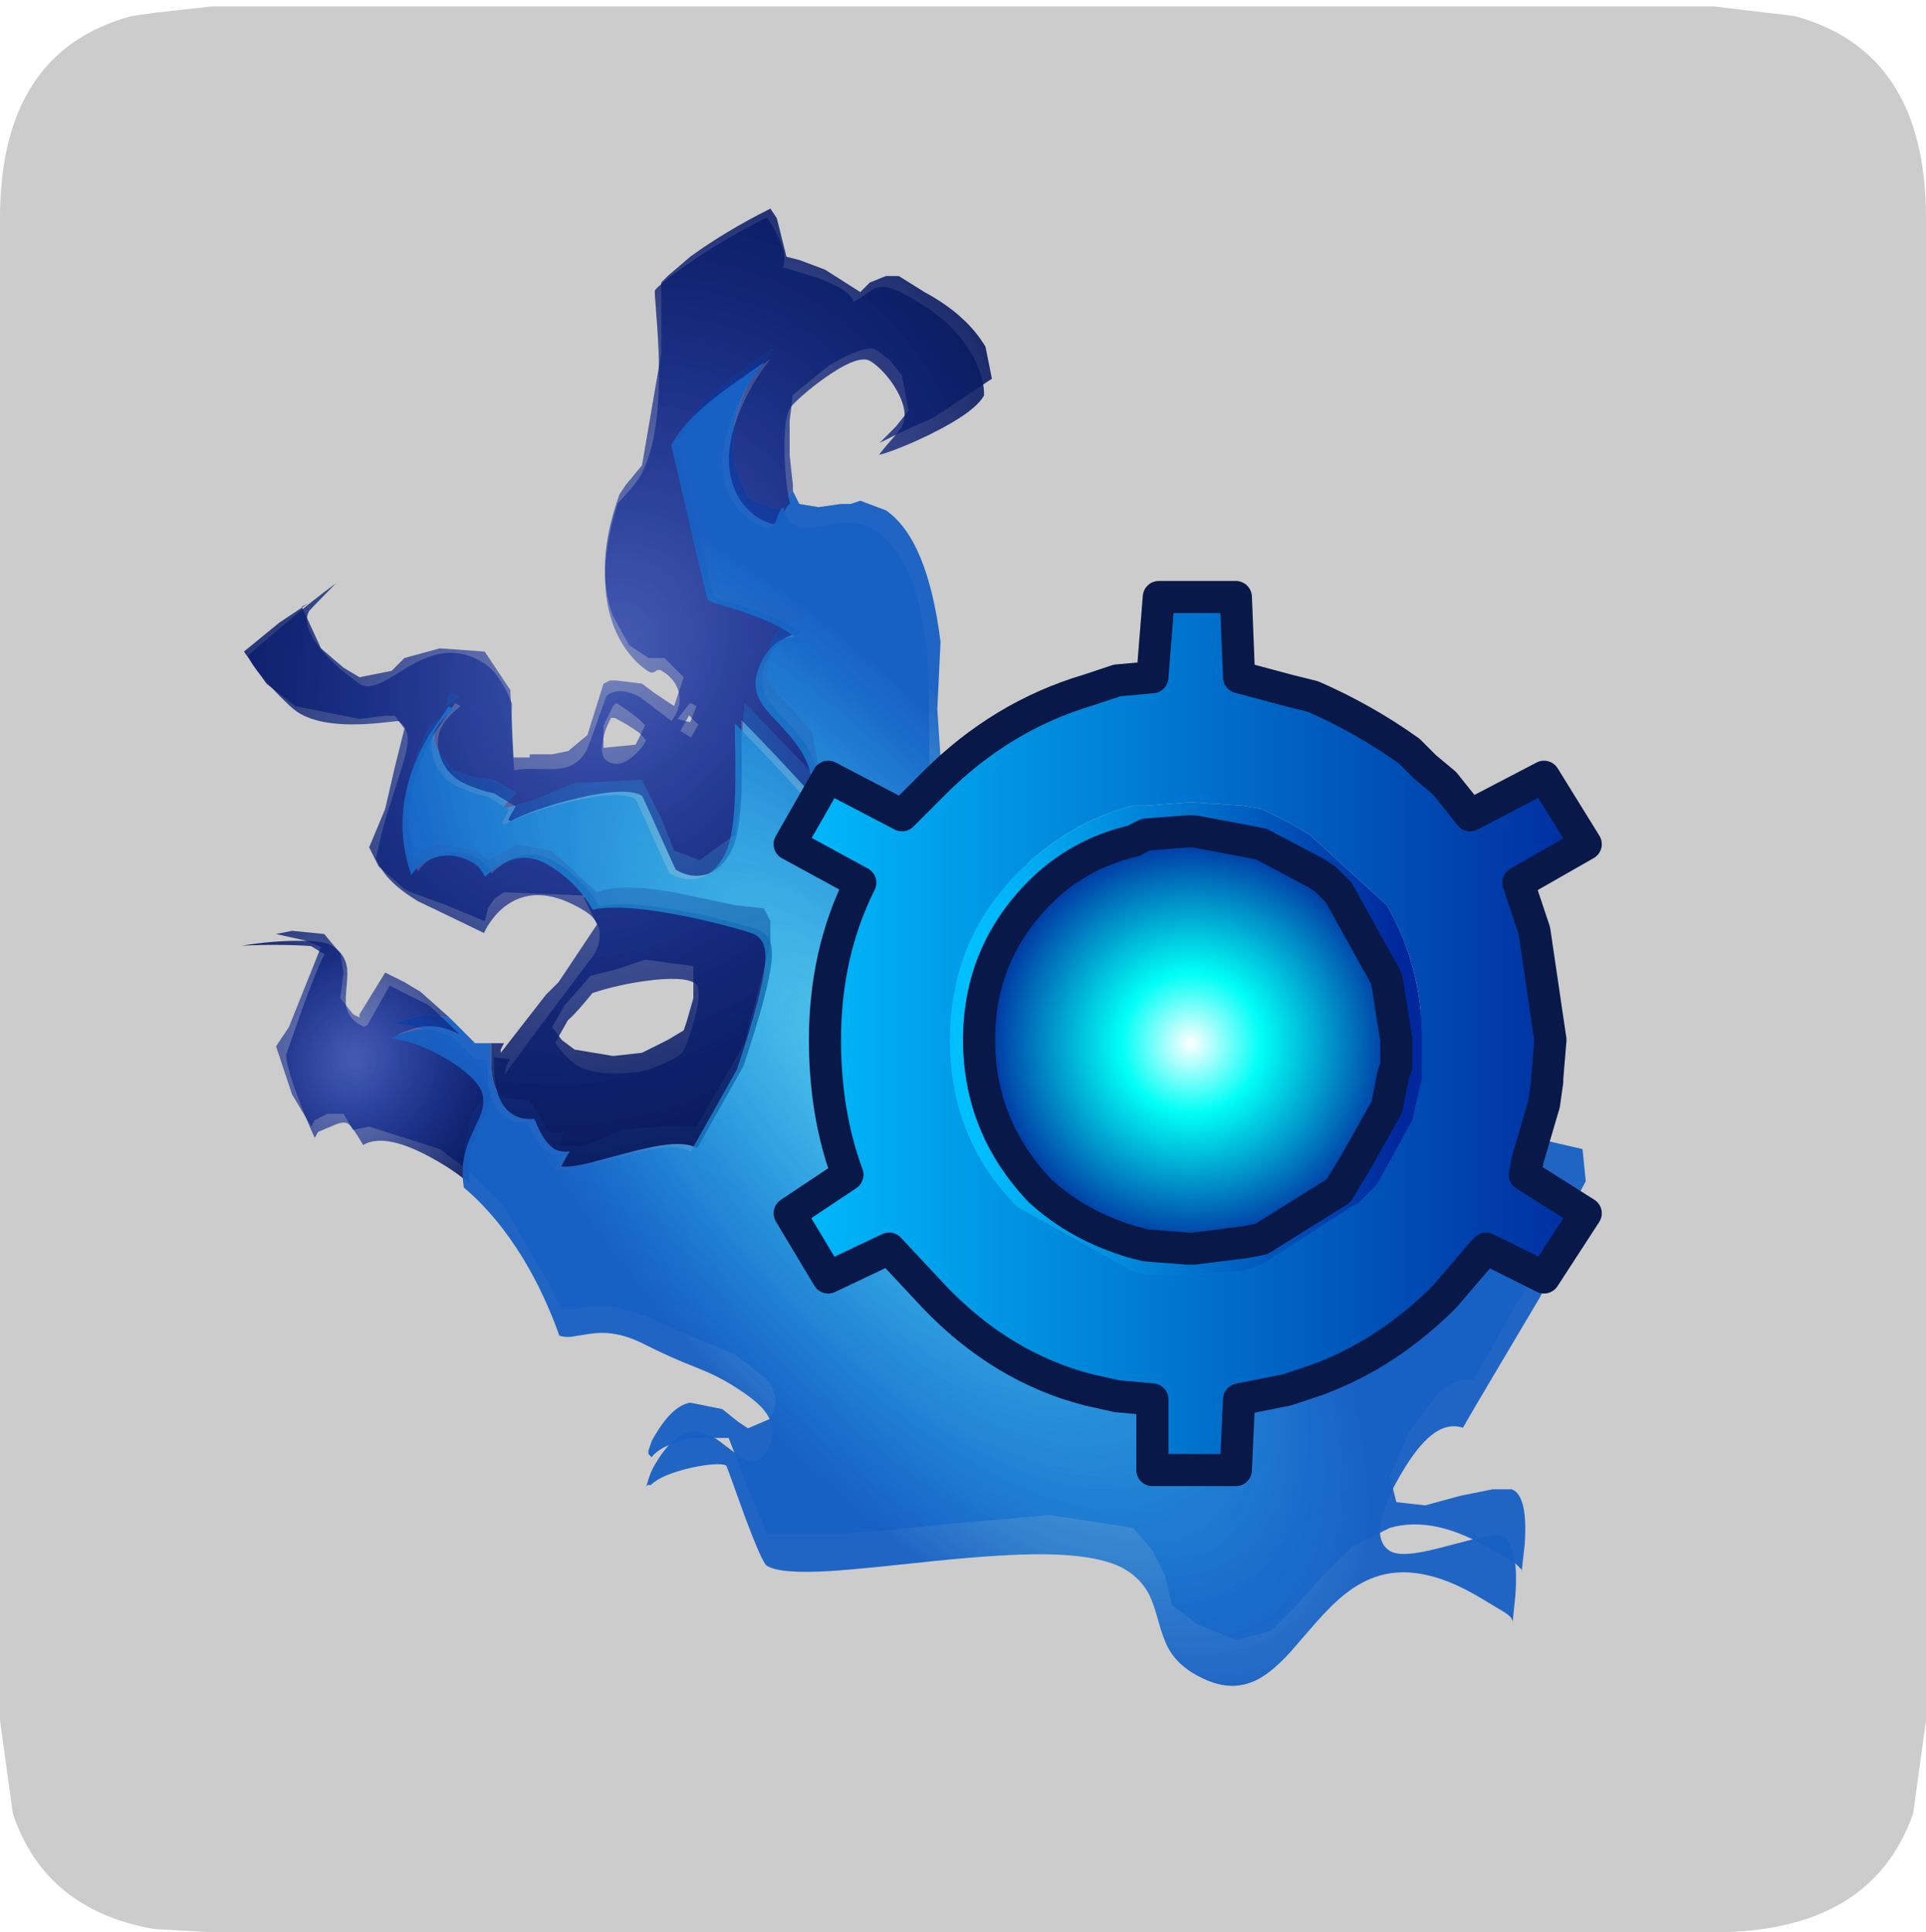 <?xml version="1.0" encoding="UTF-8" standalone="no"?>
<svg xmlns:ffdec="https://www.free-decompiler.com/flash" xmlns:xlink="http://www.w3.org/1999/xlink" ffdec:objectType="frame" height="30.1px" width="30.0px" xmlns="http://www.w3.org/2000/svg">
  <g transform="matrix(1.0, 0.0, 0.0, 1.0, 0.0, 0.0)">
    <use ffdec:characterId="1" height="30.0" transform="matrix(1.0, 0.0, 0.0, 1.0, 0.0, 0.0)" width="30.0" xlink:href="#shape0"/>
    <use ffdec:characterId="10" height="30.0" transform="matrix(1.0, 0.0, 0.0, 1.0, 0.0, 0.1)" width="30.0" xlink:href="#sprite0"/>
  </g>
  <defs>
    <g id="shape0" transform="matrix(1.0, 0.0, 0.0, 1.0, 0.0, 0.0)">
      <path d="M0.0 0.0 L30.0 0.0 30.0 30.0 0.0 30.0 0.0 0.0" fill="#33cc66" fill-opacity="0.0" fill-rule="evenodd" stroke="none"/>
    </g>
    <g id="sprite0" transform="matrix(1.0, 0.0, 0.0, 1.0, 0.0, 0.0)">
      <use ffdec:characterId="2" height="30.0" transform="matrix(1.0, 0.0, 0.0, 1.0, 0.0, 0.0)" width="30.0" xlink:href="#shape1"/>
      <filter id="filter1">
        <feColorMatrix in="SourceGraphic" result="filterResult3" type="matrix" values="0 0 0 0 1.0,0 0 0 0 1.0,0 0 0 0 1.0,0 0 0 1 0"/>
        <feConvolveMatrix divisor="25.0" in="filterResult3" kernelMatrix="1 1 1 1 1 1 1 1 1 1 1 1 1 1 1 1 1 1 1 1 1 1 1 1 1" order="5 5" result="filterResult4"/>
        <feComposite in="SourceGraphic" in2="filterResult4" operator="over" result="filterResult5"/>
      </filter>
      <use ffdec:characterId="9" filter="url(#filter1)" height="27.95" transform="matrix(1.0, 0.0, 0.0, 1.0, 0.8, 1.25)" width="28.1" xlink:href="#sprite1"/>
    </g>
    <g id="shape1" transform="matrix(1.0, 0.0, 0.0, 1.0, 0.0, 0.0)">
      <path d="M27.95 0.15 Q30.0 0.7 30.0 3.3 L30.0 26.7 29.8 28.15 Q29.15 30.0 26.7 30.0 L3.3 30.0 2.4 29.95 Q0.7 29.65 0.2 28.15 L0.0 26.7 0.0 3.3 Q0.0 0.7 2.05 0.15 L2.4 0.1 3.3 0.0 26.7 0.0 27.95 0.15" fill="#cccccc" fill-rule="evenodd" stroke="none"/>
    </g>
    <g id="sprite1" transform="matrix(1.0, 0.0, 0.0, 1.0, 4.8, 1.7)">
      <use ffdec:characterId="3" height="22.3" transform="matrix(1.0, 0.0, 0.0, 1.0, -1.8, 0.2)" width="20.95" xlink:href="#shape2"/>
      <use ffdec:characterId="5" height="873.05" style="mix-blend-mode: hard-light" transform="matrix(0.013, 0.008, -0.009, 0.016, 3.25, -1.7)" width="646.4" xlink:href="#sprite2"/>
      <filter id="filter0">
        <feColorMatrix in="SourceGraphic" result="filterResult0" type="matrix" values="0 0 0 0 0.165,0 0 0 0 0.239,0 0 0 0 0.624,0 0 0 1 0"/>
        <feConvolveMatrix divisor="1.0" in="filterResult0" kernelMatrix="1" order="1 1" result="filterResult1"/>
        <feComposite in="SourceGraphic" in2="filterResult1" operator="over" result="filterResult2"/>
      </filter>
      <use ffdec:characterId="7" filter="url(#filter0)" height="869.2" style="mix-blend-mode: overlay" transform="matrix(0.013, 0.008, -0.009, 0.016, 4.85, 1.7)" width="1408.7" xlink:href="#sprite3"/>
      <use ffdec:characterId="8" height="14.1" transform="matrix(1.0, 0.0, 0.0, 1.0, 6.45, 6.0)" width="12.9" xlink:href="#shape5"/>
    </g>
    <g id="shape2" transform="matrix(1.0, 0.0, 0.0, 1.0, 1.8, -0.2)">
      <path d="M6.75 4.6 L6.85 4.8 7.15 4.85 7.5 4.8 7.65 4.8 7.8 4.75 8.2 4.9 Q8.85 5.35 9.05 6.95 L9.0 8.0 9.05 8.75 Q9.25 9.55 10.0 10.15 L10.7 10.6 11.4 11.0 12.1 11.45 12.55 11.85 Q12.95 12.45 12.65 13.25 L13.15 12.65 14.05 12.45 14.5 12.4 14.95 12.35 15.6 11.9 15.8 12.0 16.05 12.1 16.4 12.5 16.9 13.25 17.5 13.95 17.9 14.4 17.8 14.4 18.4 14.7 19.05 14.85 19.1 15.35 18.55 16.4 18.0 17.3 17.35 18.45 Q17.1 18.4 16.8 18.65 L16.35 19.25 16.05 19.95 16.15 20.35 16.6 20.4 17.15 20.25 17.65 20.15 17.95 20.15 Q18.2 20.25 18.15 21.0 L18.1 21.45 18.1 21.4 18.0 21.3 17.65 21.1 Q16.75 20.55 16.05 20.75 L15.45 21.05 15.0 21.5 14.6 21.95 14.2 22.35 13.65 22.5 13.05 22.25 12.65 21.95 12.55 21.5 12.35 21.1 12.05 20.75 10.75 20.55 9.05 20.7 8.1 20.8 7.4 20.85 6.35 20.85 6.0 20.0 5.75 19.35 5.55 19.35 5.2 19.35 Q4.7 19.45 4.55 19.65 L4.5 19.6 4.5 19.55 4.55 19.4 Q4.85 18.85 5.15 18.8 L5.65 18.9 5.9 19.1 6.05 19.2 6.4 19.05 Q6.6 18.7 6.3 18.4 L5.85 18.05 5.25 17.8 4.45 17.45 3.95 17.3 3.6 17.3 3.3 17.35 3.15 17.35 2.95 16.95 2.25 15.75 1.65 15.15 Q1.6 14.8 1.7 14.55 L1.75 14.3 1.95 14.05 1.95 13.65 1.4 13.2 Q0.95 12.9 0.5 12.9 L1.0 12.75 1.4 12.8 1.45 12.85 1.8 13.2 2.05 13.2 2.05 13.45 Q2.05 13.95 2.25 14.05 L2.65 14.1 2.8 14.35 2.95 14.6 3.15 14.6 3.2 14.55 3.1 14.8 3.5 14.8 4.1 14.55 4.75 14.5 5.25 14.5 6.0 13.2 6.4 11.65 6.4 11.35 6.4 11.3 6.3 11.1 5.85 11.05 4.9 10.85 Q4.05 10.7 3.7 10.85 L3.0 10.2 2.45 10.1 2.0 10.35 1.8 10.2 1.25 10.1 Q0.95 10.15 0.85 10.35 L0.8 10.2 Q0.55 9.25 1.1 8.25 L1.25 8.15 Q1.1 8.35 1.2 8.6 L1.45 8.95 1.75 9.05 2.1 9.1 2.45 9.3 2.25 9.5 2.25 9.55 2.75 9.4 3.35 9.15 4.4 9.1 4.7 9.7 4.9 10.2 5.3 10.35 5.85 9.95 5.95 9.35 5.95 8.55 6.0 7.9 7.2 9.15 7.05 8.35 6.65 7.9 6.45 7.7 6.35 7.5 6.4 6.95 Q6.6 6.6 6.85 6.6 L6.9 6.55 6.8 6.45 6.0 6.2 5.7 6.05 5.55 6.05 5.45 5.45 5.05 3.65 5.35 3.2 5.85 2.8 6.4 2.4 6.45 2.4 6.15 2.75 Q5.65 3.65 5.9 4.35 L6.05 4.7 6.25 4.8 6.6 4.9 6.65 4.8 6.7 4.65 6.75 4.6 M1.35 7.95 L1.4 7.75 1.55 7.8 1.35 7.95" fill="url(#gradient0)" fill-rule="evenodd" stroke="none"/>
      <path d="M6.75 4.6 L6.7 4.65 6.65 4.8 6.6 4.9 6.25 4.8 6.05 4.7 5.9 4.35 Q5.65 3.65 6.15 2.75 L6.45 2.4 6.4 2.4 5.85 2.8 5.35 3.2 5.05 3.65 5.45 5.45 5.55 6.05 5.7 6.05 6.0 6.2 6.8 6.45 6.9 6.55 6.85 6.6 Q6.6 6.6 6.4 6.95 L6.35 7.5 6.45 7.7 6.65 7.9 7.05 8.35 7.2 9.15 6.0 7.9 5.95 8.55 5.95 9.35 5.85 9.95 5.3 10.35 4.9 10.2 4.7 9.7 4.4 9.1 3.35 9.15 2.75 9.4 2.25 9.55 2.25 9.5 2.45 9.3 2.1 9.1 1.75 9.05 1.45 8.95 1.2 8.6 Q1.1 8.35 1.25 8.15 L1.1 8.25 Q0.55 9.25 0.8 10.2 L0.85 10.35 Q0.95 10.15 1.25 10.1 L1.8 10.2 2.0 10.35 2.45 10.1 3.0 10.2 3.7 10.85 Q4.05 10.7 4.9 10.85 L5.85 11.05 6.3 11.1 6.4 11.3 6.4 11.35 6.4 11.65 6.0 13.2 5.25 14.5 4.75 14.5 4.1 14.55 3.5 14.8 3.1 14.8 3.2 14.55 3.15 14.6 2.95 14.6 2.8 14.35 2.65 14.1 2.25 14.05 Q2.05 13.95 2.05 13.45 L2.05 13.2 2.25 13.2 2.2 13.3 2.2 13.35 2.9 12.45 3.1 12.25 3.6 11.5 3.7 11.35 3.5 10.95 3.5 10.9 2.25 10.85 2.1 10.95 2.0 11.1 1.95 11.3 1.35 11.05 0.8 10.85 0.7 10.8 0.3 10.45 0.15 10.15 0.4 9.55 0.55 8.9 0.7 8.3 0.55 8.1 0.4 8.1 0.0 8.15 -1.0 7.95 -1.45 7.6 -1.8 7.1 -1.25 6.65 -0.8 6.35 -0.9 6.4 -0.6 7.05 -0.25 7.35 0.0 7.5 0.25 7.45 0.5 7.4 0.7 7.2 1.25 7.05 1.95 7.1 2.35 7.7 2.35 7.75 2.4 8.75 2.65 8.75 2.65 8.7 3.0 8.7 3.25 8.65 3.55 8.4 3.8 7.6 3.9 7.55 4.0 7.55 4.4 7.6 4.6 7.75 4.9 7.95 5.05 7.5 4.75 7.2 4.6 7.2 4.5 7.2 4.2 7.0 3.95 6.55 Q3.65 5.75 4.05 4.65 L4.15 4.5 4.4 4.2 4.7 2.45 4.7 1.7 4.7 1.35 4.8 1.25 5.15 0.95 Q5.7 0.55 6.4 0.2 L6.5 0.35 6.65 0.95 6.85 1.0 7.25 1.15 7.8 1.5 7.95 1.35 8.2 1.25 8.4 1.25 8.8 1.5 Q9.45 1.85 9.75 2.35 L9.85 2.85 8.95 3.45 8.4 3.7 8.1 3.85 8.35 3.6 8.55 3.35 8.45 2.8 8.25 2.55 8.05 2.4 Q7.9 2.3 7.3 2.65 L7.0 2.9 6.75 3.1 6.7 3.5 6.7 4.05 6.75 4.5 6.75 4.6 M3.95 7.95 L3.8 8.25 3.8 8.6 4.3 8.55 4.45 8.25 4.35 8.15 4.15 8.0 4.0 7.9 3.95 7.95 M1.35 7.95 L1.55 7.8 1.4 7.75 1.35 7.95 M4.45 11.9 L4.0 12.05 3.6 12.15 3.25 12.55 3.2 12.6 3.0 12.95 3.15 13.15 3.35 13.3 3.95 13.4 4.4 13.35 4.8 13.15 5.05 13.0 5.1 12.85 5.2 12.5 5.2 12.0 4.45 11.9 M5.15 7.9 L4.95 8.15 5.15 8.2 5.25 7.95 5.15 7.9" fill="url(#gradient1)" fill-rule="evenodd" stroke="none"/>
      <path d="M1.4 12.8 L1.0 12.75 0.5 12.9 Q0.95 12.9 1.4 13.2 L1.95 13.65 1.95 14.05 1.75 14.3 1.7 14.55 Q1.6 14.8 1.65 15.15 L1.25 14.85 0.15 14.5 -0.1 14.55 -0.25 14.3 -0.5 14.3 -0.7 14.4 -0.75 14.5 -1.05 14.0 -1.3 13.25 -1.1 12.95 -0.6 11.7 -0.85 11.6 -1.3 11.5 -1.05 11.45 -0.55 11.5 -0.3 11.8 -0.25 12.1 -0.3 12.5 -0.1 12.75 0.0 12.8 0.0 12.75 0.4 12.1 0.7 12.25 0.95 12.4 1.4 12.8" fill="url(#gradient2)" fill-rule="evenodd" stroke="none"/>
    </g>
    <radialGradient cx="0" cy="0" gradientTransform="matrix(0.004, -0.004, 0.009, 0.011, 7.8, 13.3)" gradientUnits="userSpaceOnUse" id="gradient0" r="819.2" spreadMethod="pad">
      <stop offset="0.0" stop-color="#1fc1f7" stop-opacity="0.451"/>
      <stop offset="1.0" stop-color="#1760c4" stop-opacity="0.949"/>
    </radialGradient>
    <radialGradient cx="0" cy="0" gradientTransform="matrix(0.007, 0.004, -0.005, 0.009, 3.95, 7.0)" gradientUnits="userSpaceOnUse" id="gradient1" r="819.2" spreadMethod="pad">
      <stop offset="0.0" stop-color="#0d2ca8" stop-opacity="0.447"/>
      <stop offset="1.0" stop-color="#0a1a5b" stop-opacity="0.949"/>
    </radialGradient>
    <radialGradient cx="0" cy="0" gradientTransform="matrix(0.003, 0.002, -0.002, 0.003, -0.15, 13.35)" gradientUnits="userSpaceOnUse" id="gradient2" r="819.2" spreadMethod="pad">
      <stop offset="0.0" stop-color="#0d2ca8" stop-opacity="0.447"/>
      <stop offset="1.0" stop-color="#0a1a5b" stop-opacity="0.949"/>
    </radialGradient>
    <g id="sprite2" transform="matrix(1.0, 0.0, 0.0, 1.0, 0.0, 0.0)">
      <use ffdec:characterId="4" height="873.05" transform="matrix(1.0, 0.0, 0.0, 1.0, 0.0, 0.0)" width="646.4" xlink:href="#shape3"/>
    </g>
    <g id="shape3" transform="matrix(1.0, 0.0, 0.0, 1.0, 0.0, 0.0)">
      <path d="M524.8 38.4 Q524.8 54.8 496.1 90.55 485.65 103.55 474.5 115.2 464.8 125.3 461.05 127.85 461.7 122.75 464.0 113.8 467.2 101.4 467.2 97.6 467.2 84.3 444.9 73.6 435.65 69.15 425.0 66.55 414.65 64.0 406.4 64.0 392.55 64.0 374.45 96.05 367.85 107.75 362.9 119.85 358.4 130.95 358.4 134.4 358.4 140.6 366.05 153.65 373.15 165.75 384.05 179.25 395.05 192.9 404.8 201.6 L406.25 202.85 Q404.95 205.2 405.05 208.0 405.1 209.4 406.2 215.05 407.0 219.15 406.15 221.2 403.75 227.2 384.0 227.2 377.25 227.2 369.45 225.3 356.25 222.1 345.65 214.4 313.6 191.15 313.6 134.4 313.6 122.75 316.45 106.8 L314.85 109.55 Q299.45 136.65 295.25 144.6 285.5 163.15 280.8 176.95 275.2 193.55 275.2 208.0 L359.3 281.65 Q385.0 304.0 385.6 304.0 387.7 304.0 397.1 302.0 L418.0 297.6 Q450.4 291.2 472.0 291.2 L481.45 291.6 Q479.0 292.85 476.9 294.35 464.0 303.6 464.0 321.6 464.0 341.5 477.25 350.5 482.75 354.2 491.65 356.95 497.15 358.65 509.25 361.3 535.45 367.1 548.2 373.45 570.1 384.45 582.4 406.4 521.15 391.15 471.1 380.95 L491.05 408.7 Q507.95 432.6 516.45 448.2 528.0 469.4 528.0 481.6 528.0 502.65 512.05 512.15 501.55 518.4 488.0 518.4 487.4 518.4 454.4 499.2 421.4 480.0 420.8 480.0 402.45 480.0 362.65 511.95 347.1 524.4 333.8 537.55 320.95 550.15 316.8 556.8 L313.6 556.8 313.6 544.0 288.0 544.0 Q280.95 546.35 269.0 548.4 257.35 550.4 251.2 550.4 233.8 550.4 220.9 540.85 208.0 531.3 208.0 518.4 208.0 508.8 214.4 496.0 L208.0 496.0 Q208.0 499.0 206.4 512.2 204.8 525.4 204.8 529.6 204.8 590.3 249.55 627.35 254.25 631.25 259.3 634.7 260.15 621.65 272.0 611.15 286.4 598.4 308.8 598.4 317.25 598.4 325.6 603.15 331.6 588.05 340.0 579.9 353.85 566.4 377.6 566.4 410.7 566.4 438.15 579.05 456.15 564.35 508.85 547.2 535.85 538.4 565.65 531.05 590.95 524.8 595.2 524.8 602.4 524.8 607.35 528.05 L610.3 530.35 Q614.85 534.45 619.0 542.2 631.0 564.4 646.4 630.4 L646.4 710.4 Q635.1 710.4 618.45 720.7 606.2 728.3 587.4 744.05 L557.85 768.95 Q542.45 781.3 534.4 784.0 L534.4 769.5 Q531.7 771.15 528.9 772.3 523.85 774.4 520.0 774.4 510.25 774.4 497.5 767.9 L486.65 761.6 Q476.15 768.0 465.6 768.0 445.9 768.0 429.25 747.65 426.0 743.65 420.0 735.0 L421.55 734.4 422.9 733.9 Q434.1 729.6 435.2 729.6 435.2 733.6 435.6 736.0 L435.7 736.6 Q436.45 740.45 438.4 742.4 L438.85 737.5 Q440.5 724.0 448.0 676.5 L449.65 666.4 457.6 616.0 Q458.0 608.6 454.4 601.95 447.8 589.7 429.85 588.85 L427.2 588.8 Q373.25 588.8 355.75 618.15 352.4 623.8 350.6 630.25 349.45 634.4 348.95 638.9 348.35 644.75 348.8 649.6 L310.6 652.8 273.6 656.0 264.6 655.85 Q245.9 655.2 233.7 651.7 224.3 649.0 215.6 643.9 209.15 628.25 204.2 611.2 202.75 606.2 194.0 570.65 189.25 551.35 184.4 544.0 178.1 534.4 166.4 534.4 L156.75 540.4 Q144.8 548.0 134.4 553.6 98.6 572.8 73.6 572.8 63.65 572.8 36.05 566.35 5.65 559.25 0.0 553.6 L15.7 517.2 Q29.05 486.55 42.0 462.5 L37.65 476.0 Q32.0 493.7 32.0 494.4 32.0 509.6 67.25 518.45 79.7 521.55 94.6 523.35 L113.6 524.8 Q123.45 524.8 132.4 513.8 135.5 510.05 140.4 502.55 L148.95 489.6 Q160.3 473.45 172.6 465.4 189.45 454.4 212.8 454.4 231.25 454.4 255.05 468.8 L258.85 471.15 Q273.55 494.4 294.4 518.4 300.4 513.8 311.5 508.5 L311.8 508.4 Q327.0 501.1 329.25 499.85 338.6 494.65 343.15 488.85 348.8 481.75 348.8 472.0 348.8 469.9 344.0 447.1 L339.2 424.0 Q339.2 422.95 340.6 420.9 342.45 418.25 345.6 416.05 354.85 409.6 371.2 409.6 L389.8 411.2 409.6 412.8 Q412.1 396.95 401.05 388.25 391.6 380.8 376.0 380.8 372.0 380.8 370.4 384.0 368.8 387.2 364.8 387.2 354.05 387.2 341.85 383.95 323.9 379.15 308.4 368.4 268.4 340.6 252.75 279.45 L255.7 268.95 Q259.2 256.05 259.2 249.6 259.2 214.85 219.2 159.55 208.05 144.15 191.7 124.55 179.2 109.6 179.2 108.8 179.2 107.0 182.7 99.1 187.15 89.2 194.45 76.35 213.15 43.45 242.25 6.1 L252.45 10.35 Q279.7 22.5 281.6 35.2 L293.7 32.45 Q307.65 29.2 318.15 27.35 353.9 21.1 361.6 28.8 365.3 24.3 369.45 16.35 372.85 9.85 375.95 7.35 380.65 3.55 390.45 1.85 401.35 0.0 422.4 0.0 470.65 0.0 502.4 18.75 518.4 28.2 524.8 38.4 M422.4 400.85 L422.4 416.0 435.2 416.0 435.2 403.2 Q432.0 403.2 425.6 401.6 L422.4 400.85 M385.4 435.6 L372.8 435.2 358.25 435.7 Q356.55 436.1 354.3 437.5 354.35 448.05 357.85 456.85 363.2 470.4 372.8 470.4 385.95 470.4 392.45 456.8 396.8 447.7 396.8 438.4 392.55 436.3 385.4 435.6 M468.55 671.95 L467.2 675.2 467.2 697.6 Q475.2 700.25 483.0 702.0 492.0 704.0 497.6 704.0 513.1 704.0 535.0 693.25 547.8 686.95 559.8 678.5 570.75 668.65 578.25 659.2 585.6 649.95 585.6 646.4 585.6 644.15 583.95 636.05 581.9 626.2 579.15 617.55 571.05 592.0 561.6 592.0 547.45 592.0 517.1 612.05 505.65 619.6 495.45 627.6 484.75 635.95 475.45 644.75 471.4 664.05 468.55 671.95" fill="url(#gradient3)" fill-rule="evenodd" stroke="none"/>
      <path d="M139.9 766.4 L140.45 766.0 Q164.7 749.2 187.9 737.65 210.5 726.4 219.2 726.4 233.5 726.4 241.9 733.4 247.2 737.8 253.0 748.8 259.05 760.3 263.2 764.2 270.6 771.2 283.2 771.2 L289.0 770.8 Q289.6 769.6 291.2 768.0 L291.2 729.6 314.6 728.0 334.4 726.4 Q338.75 726.4 372.65 732.8 L377.4 733.7 371.3 734.3 Q355.6 736.3 344.7 742.4 333.5 748.7 322.7 761.85 349.4 752.0 384.0 752.0 416.95 752.0 429.7 759.6 439.4 765.4 441.35 779.7 L442.6 793.2 Q443.4 802.0 445.15 808.35 449.45 824.3 462.5 837.3 446.25 835.2 430.4 835.2 376.7 835.2 356.1 848.5 350.65 852.0 347.4 856.65 328.45 848.0 323.2 848.0 318.5 848.0 313.05 853.7 L300.8 867.2 300.8 873.05 Q289.2 866.6 273.6 856.5 239.5 834.4 233.75 825.8 L230.4 810.6 Q217.6 751.6 217.6 736.0 L201.6 736.0 Q192.15 739.8 174.45 748.4 156.15 757.25 139.9 766.4" fill="url(#gradient4)" fill-rule="evenodd" stroke="none"/>
    </g>
    <radialGradient cx="0" cy="0" gradientTransform="matrix(0.554, 0.0, 0.0, 0.554, 323.2, 392.0)" gradientUnits="userSpaceOnUse" id="gradient3" r="819.2" spreadMethod="pad">
      <stop offset="0.0" stop-color="#0d2ca8" stop-opacity="0.447"/>
      <stop offset="1.0" stop-color="#0a1a5b" stop-opacity="0.949"/>
    </radialGradient>
    <radialGradient cx="0" cy="0" gradientTransform="matrix(0.202, 0.0, 0.0, 0.202, 301.2, 799.7)" gradientUnits="userSpaceOnUse" id="gradient4" r="819.2" spreadMethod="pad">
      <stop offset="0.0" stop-color="#0d2ca8" stop-opacity="0.447"/>
      <stop offset="1.0" stop-color="#0a1a5b" stop-opacity="0.949"/>
    </radialGradient>
    <g id="sprite3" transform="matrix(1.0, 0.0, 0.0, 1.0, 0.0, 0.0)">
      <use ffdec:characterId="6" height="869.2" transform="matrix(1.0, 0.0, 0.0, 1.0, 0.0, 0.0)" width="1408.7" xlink:href="#shape4"/>
    </g>
    <g id="shape4" transform="matrix(1.0, 0.0, 0.0, 1.0, 0.0, 0.0)">
      <path d="M1356.8 520.4 Q1376.35 520.4 1397.45 556.9 L1408.7 577.9 1407.65 576.85 Q1404.95 574.7 1397.05 574.55 L1371.2 574.8 Q1300.2 574.8 1267.4 603.3 1253.95 614.95 1245.45 632.5 1239.1 645.55 1233.9 666.0 1231.0 677.4 1225.65 699.5 1220.5 717.8 1213.5 728.7 1204.65 742.45 1190.25 749.35 1173.95 757.2 1148.8 757.2 1130.1 757.2 1115.45 750.2 1106.5 745.9 1092.7 734.8 1078.7 723.5 1070.4 719.4 1056.25 712.4 1038.4 712.4 1009.5 712.4 959.0 736.9 923.45 754.15 864.1 790.8 L817.8 819.6 Q791.95 835.55 775.95 844.7 732.95 869.2 716.8 869.2 710.95 869.2 670.45 842.0 631.0 814.8 630.4 814.8 626.85 814.8 618.2 819.75 609.7 824.65 600.25 832.05 577.0 850.3 572.8 862.8 L571.2 863.2 Q569.6 864.0 569.6 866.0 569.6 864.8 568.0 859.0 566.4 853.0 566.4 848.4 566.4 817.7 580.9 806.8 591.25 799.0 612.8 800.2 L629.85 801.65 Q639.45 802.4 644.7 801.7 659.2 799.8 659.2 784.4 659.2 763.8 633.6 757.2 621.15 754.0 593.6 754.0 576.0 754.0 555.15 757.15 526.85 761.45 496.0 763.6 476.65 764.95 462.2 770.3 451.85 774.1 441.75 781.1 L427.2 791.15 Q422.1 794.1 416.8 795.1 405.55 787.3 393.25 779.9 354.7 756.75 314.75 743.6 285.55 734.0 257.7 730.5 244.65 717.5 240.35 701.55 238.6 695.2 237.8 686.4 L236.55 672.9 Q234.6 658.6 224.9 652.8 212.15 645.2 179.2 645.2 144.6 645.2 117.9 655.05 128.7 641.9 139.9 635.6 150.8 629.5 166.5 627.5 L172.6 626.9 201.6 632.4 Q204.1 632.4 215.2 628.2 221.2 636.85 224.45 640.85 241.1 661.2 260.8 661.2 271.35 661.2 281.85 654.8 L292.7 661.1 Q305.45 667.6 315.2 667.6 319.05 667.6 324.1 665.5 L329.6 662.7 329.6 677.2 Q337.65 674.5 353.05 662.15 L382.6 637.25 Q401.4 621.5 413.65 613.9 430.3 603.6 441.6 603.6 L441.6 523.6 Q426.2 457.6 414.2 435.4 410.05 427.65 405.5 423.55 L402.55 421.25 Q397.6 418.0 390.4 418.0 386.15 418.0 360.85 424.25 331.05 431.6 304.05 440.4 251.35 457.55 233.35 472.25 205.9 459.6 172.8 459.6 149.05 459.6 135.2 473.1 126.8 481.25 120.8 496.35 112.45 491.6 104.0 491.6 81.6 491.6 67.2 504.35 55.35 514.85 54.5 527.9 49.45 524.45 44.75 520.55 0.0 483.5 0.0 422.8 0.0 418.6 1.6 405.4 3.2 392.2 3.2 389.2 L9.6 389.2 Q3.2 402.0 3.2 411.6 3.2 424.5 16.1 434.05 29.0 443.6 46.4 443.6 52.55 443.6 64.2 441.6 76.15 439.55 83.2 437.2 L108.8 437.2 108.8 450.0 112.0 450.0 Q116.15 443.35 129.0 430.75 142.3 417.6 157.85 405.15 197.65 373.2 216.0 373.2 216.6 373.2 249.6 392.4 282.6 411.6 283.2 411.6 296.75 411.6 307.25 405.35 323.2 395.85 323.2 374.8 323.2 362.6 311.65 341.4 303.15 325.8 286.25 301.9 L266.3 274.15 Q316.35 284.35 377.6 299.6 365.3 277.65 343.4 266.65 330.65 260.3 304.45 254.5 292.35 251.85 286.85 250.15 277.95 247.4 272.45 243.7 259.2 234.7 259.2 214.8 259.2 196.8 272.1 187.55 274.2 186.05 276.65 184.8 L267.2 184.4 Q245.6 184.4 213.2 190.8 L192.3 195.2 Q182.9 197.2 180.8 197.2 180.2 197.2 154.5 174.85 L70.4 101.2 Q70.4 86.75 76.0 70.15 80.7 56.35 90.45 37.8 94.65 29.85 110.05 2.75 L111.65 0.0 Q108.8 15.95 108.8 27.6 108.8 84.35 140.85 107.6 151.45 115.3 164.65 118.5 172.45 120.4 179.2 120.4 198.95 120.4 201.35 114.4 202.2 112.35 201.4 108.25 200.3 102.6 200.25 101.2 200.15 98.4 201.45 96.05 211.05 104.4 216.0 104.4 225.25 104.4 234.6 99.4 239.1 97.0 250.95 88.4 255.85 84.85 260.15 82.25 265.05 79.2 269.05 77.4 280.3 72.4 292.8 72.4 348.45 72.4 406.65 143.15 421.95 161.75 445.4 196.1 464.6 224.2 470.4 229.2 508.1 261.65 571.2 269.25 594.6 272.05 627.05 272.1 645.7 272.15 682.05 271.4 L732.8 273.0 Q758.45 275.6 775.9 282.85 813.75 298.65 824.0 342.65 822.5 319.65 836.5 301.15 848.75 285.0 879.2 266.55 L903.65 252.05 Q917.45 243.7 925.5 237.3 947.2 219.95 947.2 200.4 L963.4 198.8 980.8 197.2 Q987.25 197.2 1013.55 206.2 1025.8 210.4 1068.5 226.0 1106.15 239.75 1124.8 245.8 1152.3 254.7 1161.45 254.8 1159.6 254.85 1158.5 255.45 1160.2 262.4 1201.15 254.8 1222.6 250.8 1244.8 245.2 1257.55 245.2 1264.05 267.7 1270.4 289.65 1270.4 331.6 L1268.8 389.0 Q1267.2 444.6 1267.2 459.6 1248.7 463.15 1241.0 483.4 1235.2 498.65 1235.2 525.2 1235.2 551.0 1241.65 565.2 1248.95 581.2 1264.0 581.2 1272.75 581.2 1287.15 571.7 1297.15 565.1 1314.0 550.8 L1339.05 529.9 Q1351.45 520.4 1356.8 520.4 M824.0 342.65 Q824.35 348.2 825.6 354.0 L825.6 350.8 824.0 342.65 M1158.5 255.45 L1158.4 254.95 1158.4 255.5 1157.75 255.95 Q1156.8 256.8 1157.0 257.8 1157.2 258.85 1157.8 258.2 1158.3 257.55 1158.4 255.5 L1158.5 255.45" fill="url(#gradient5)" fill-rule="evenodd" stroke="none"/>
    </g>
    <radialGradient cx="0" cy="0" gradientTransform="matrix(0.088, -0.307, 0.862, 0.248, 550.75, 476.2)" gradientUnits="userSpaceOnUse" id="gradient5" r="819.2" spreadMethod="pad">
      <stop offset="0.0" stop-color="#1fc1f7" stop-opacity="0.451"/>
      <stop offset="1.0" stop-color="#1760c4" stop-opacity="0.949"/>
    </radialGradient>
    <g id="shape5" transform="matrix(1.0, 0.0, 0.0, 1.0, -6.45, -6.0)">
      <path d="M14.45 7.7 L14.85 7.8 Q15.65 8.15 16.35 8.65 L16.6 8.9 16.9 9.15 17.3 9.65 18.45 9.05 19.1 10.1 18.05 10.7 18.3 11.45 18.55 13.15 18.5 13.75 18.5 13.8 18.45 14.15 18.2 15.0 18.15 15.25 19.1 15.85 18.45 16.85 17.55 16.4 17.5 16.45 16.9 17.15 Q16.0 18.05 14.9 18.45 L14.45 18.6 13.7 18.75 13.65 19.85 12.35 19.85 12.35 18.75 11.8 18.7 11.35 18.6 Q10.0 18.25 8.95 17.15 L8.25 16.4 7.3 16.85 6.7 15.85 7.6 15.25 Q7.25 14.3 7.25 13.15 7.25 11.8 7.8 10.7 L6.7 10.1 7.3 9.05 8.45 9.65 8.95 9.15 Q10.0 8.1 11.35 7.7 L11.8 7.55 12.35 7.5 12.45 6.25 13.65 6.25 13.7 7.5 14.45 7.7 M13.0 9.45 L12.9 9.45 12.25 9.5 12.05 9.5 Q11.05 9.75 10.25 10.55 9.2 11.6 9.2 13.15 9.2 14.7 10.25 15.75 L12.05 16.75 12.25 16.8 12.9 16.8 13.0 16.8 13.75 16.75 14.05 16.65 15.45 15.75 15.55 15.7 15.85 15.4 16.4 14.4 16.55 13.75 16.55 13.45 16.55 13.15 Q16.55 12.0 16.0 11.05 L15.45 10.55 14.8 9.95 14.45 9.75 14.05 9.55 13.75 9.5 13.0 9.45" fill="url(#gradient6)" fill-rule="evenodd" stroke="none"/>
      <path d="M13.0 9.45 L13.75 9.5 14.05 9.55 14.45 9.75 14.8 9.95 15.45 10.55 16.0 11.05 Q16.55 12.0 16.55 13.15 L16.55 13.45 16.55 13.75 16.4 14.4 15.85 15.4 15.55 15.7 15.45 15.75 14.05 16.65 13.75 16.75 13.0 16.8 12.9 16.8 12.25 16.8 12.05 16.75 10.25 15.75 Q9.2 14.7 9.2 13.15 9.2 11.6 10.25 10.55 11.05 9.75 12.05 9.5 L12.25 9.5 12.9 9.45 13.0 9.45 M13.0 9.9 L12.9 9.9 12.25 9.95 12.05 10.05 Q11.2 10.25 10.6 10.85 9.65 11.8 9.65 13.15 9.65 14.5 10.6 15.5 11.2 16.05 12.05 16.3 L12.25 16.35 12.9 16.4 13.0 16.4 13.8 16.3 14.05 16.25 15.25 15.5 15.55 15.0 16.0 14.2 16.1 13.7 16.15 13.55 16.15 13.15 16.0 12.2 15.25 10.85 15.05 10.65 14.9 10.55 14.05 10.1 13.8 10.05 13.0 9.9" fill="url(#gradient7)" fill-rule="evenodd" stroke="none"/>
      <path d="M13.0 9.9 L13.8 10.05 14.05 10.1 14.9 10.55 15.05 10.65 15.25 10.85 16.0 12.2 16.15 13.15 16.15 13.55 16.1 13.7 16.0 14.2 15.55 15.0 15.25 15.5 14.05 16.25 13.8 16.3 13.0 16.4 12.9 16.4 12.25 16.35 12.05 16.3 Q11.2 16.05 10.6 15.5 9.65 14.5 9.65 13.15 9.65 11.8 10.6 10.85 11.2 10.25 12.05 10.05 L12.25 9.95 12.9 9.9 13.0 9.9" fill="url(#gradient8)" fill-rule="evenodd" stroke="none"/>
      <path d="M14.45 7.7 L14.85 7.8 Q15.65 8.15 16.35 8.65 L16.6 8.9 16.9 9.15 17.3 9.65 18.45 9.05 19.1 10.1 18.05 10.7 18.3 11.45 18.55 13.15 18.5 13.75 18.5 13.8 18.45 14.15 18.2 15.0 18.15 15.25 19.1 15.85 18.45 16.85 17.55 16.4 17.5 16.45 16.9 17.15 Q16.0 18.05 14.9 18.45 L14.45 18.6 13.7 18.75 13.65 19.85 12.35 19.85 12.35 18.75 11.8 18.7 11.35 18.6 Q10.0 18.25 8.95 17.15 L8.25 16.4 7.3 16.85 6.7 15.85 7.6 15.25 Q7.25 14.3 7.25 13.15 7.25 11.8 7.8 10.7 L6.7 10.1 7.3 9.05 8.45 9.65 8.95 9.15 Q10.0 8.1 11.35 7.7 L11.8 7.55 12.35 7.5 12.45 6.25 13.65 6.25 13.7 7.5 14.45 7.7 M13.0 9.9 L13.8 10.05 14.05 10.1 14.9 10.55 15.05 10.65 15.25 10.85 16.0 12.2 16.15 13.15 16.15 13.55 16.1 13.7 16.0 14.2 15.55 15.0 15.25 15.5 14.05 16.25 13.8 16.3 13.0 16.4 12.9 16.4 12.25 16.35 12.05 16.3 Q11.2 16.05 10.6 15.5 9.65 14.5 9.65 13.15 9.65 11.8 10.6 10.85 11.2 10.25 12.05 10.05 L12.25 9.95 12.9 9.9 13.0 9.9 Z" fill="none" stroke="#081848" stroke-linecap="round" stroke-linejoin="round" stroke-width="0.5"/>
    </g>
    <linearGradient gradientTransform="matrix(0.008, 0.0, 0.0, 0.008, 12.9, 13.0)" gradientUnits="userSpaceOnUse" id="gradient6" spreadMethod="pad" x1="-819.2" x2="819.2">
      <stop offset="0.0" stop-color="#00bfff"/>
      <stop offset="1.0" stop-color="#00289c"/>
    </linearGradient>
    <linearGradient gradientTransform="matrix(0.004, 0.0, 0.0, 0.004, 12.9, 13.15)" gradientUnits="userSpaceOnUse" id="gradient7" spreadMethod="pad" x1="-819.2" x2="819.2">
      <stop offset="0.0" stop-color="#00bfff"/>
      <stop offset="1.0" stop-color="#00289c"/>
    </linearGradient>
    <radialGradient cx="0" cy="0" gradientTransform="matrix(0.004, 0.0, 0.0, 0.004, 12.95, 13.2)" gradientUnits="userSpaceOnUse" id="gradient8" r="819.2" spreadMethod="pad">
      <stop offset="0.0" stop-color="#ffffff"/>
      <stop offset="0.333" stop-color="#00fff7"/>
      <stop offset="1.0" stop-color="#00289c"/>
    </radialGradient>
  </defs>
</svg>
